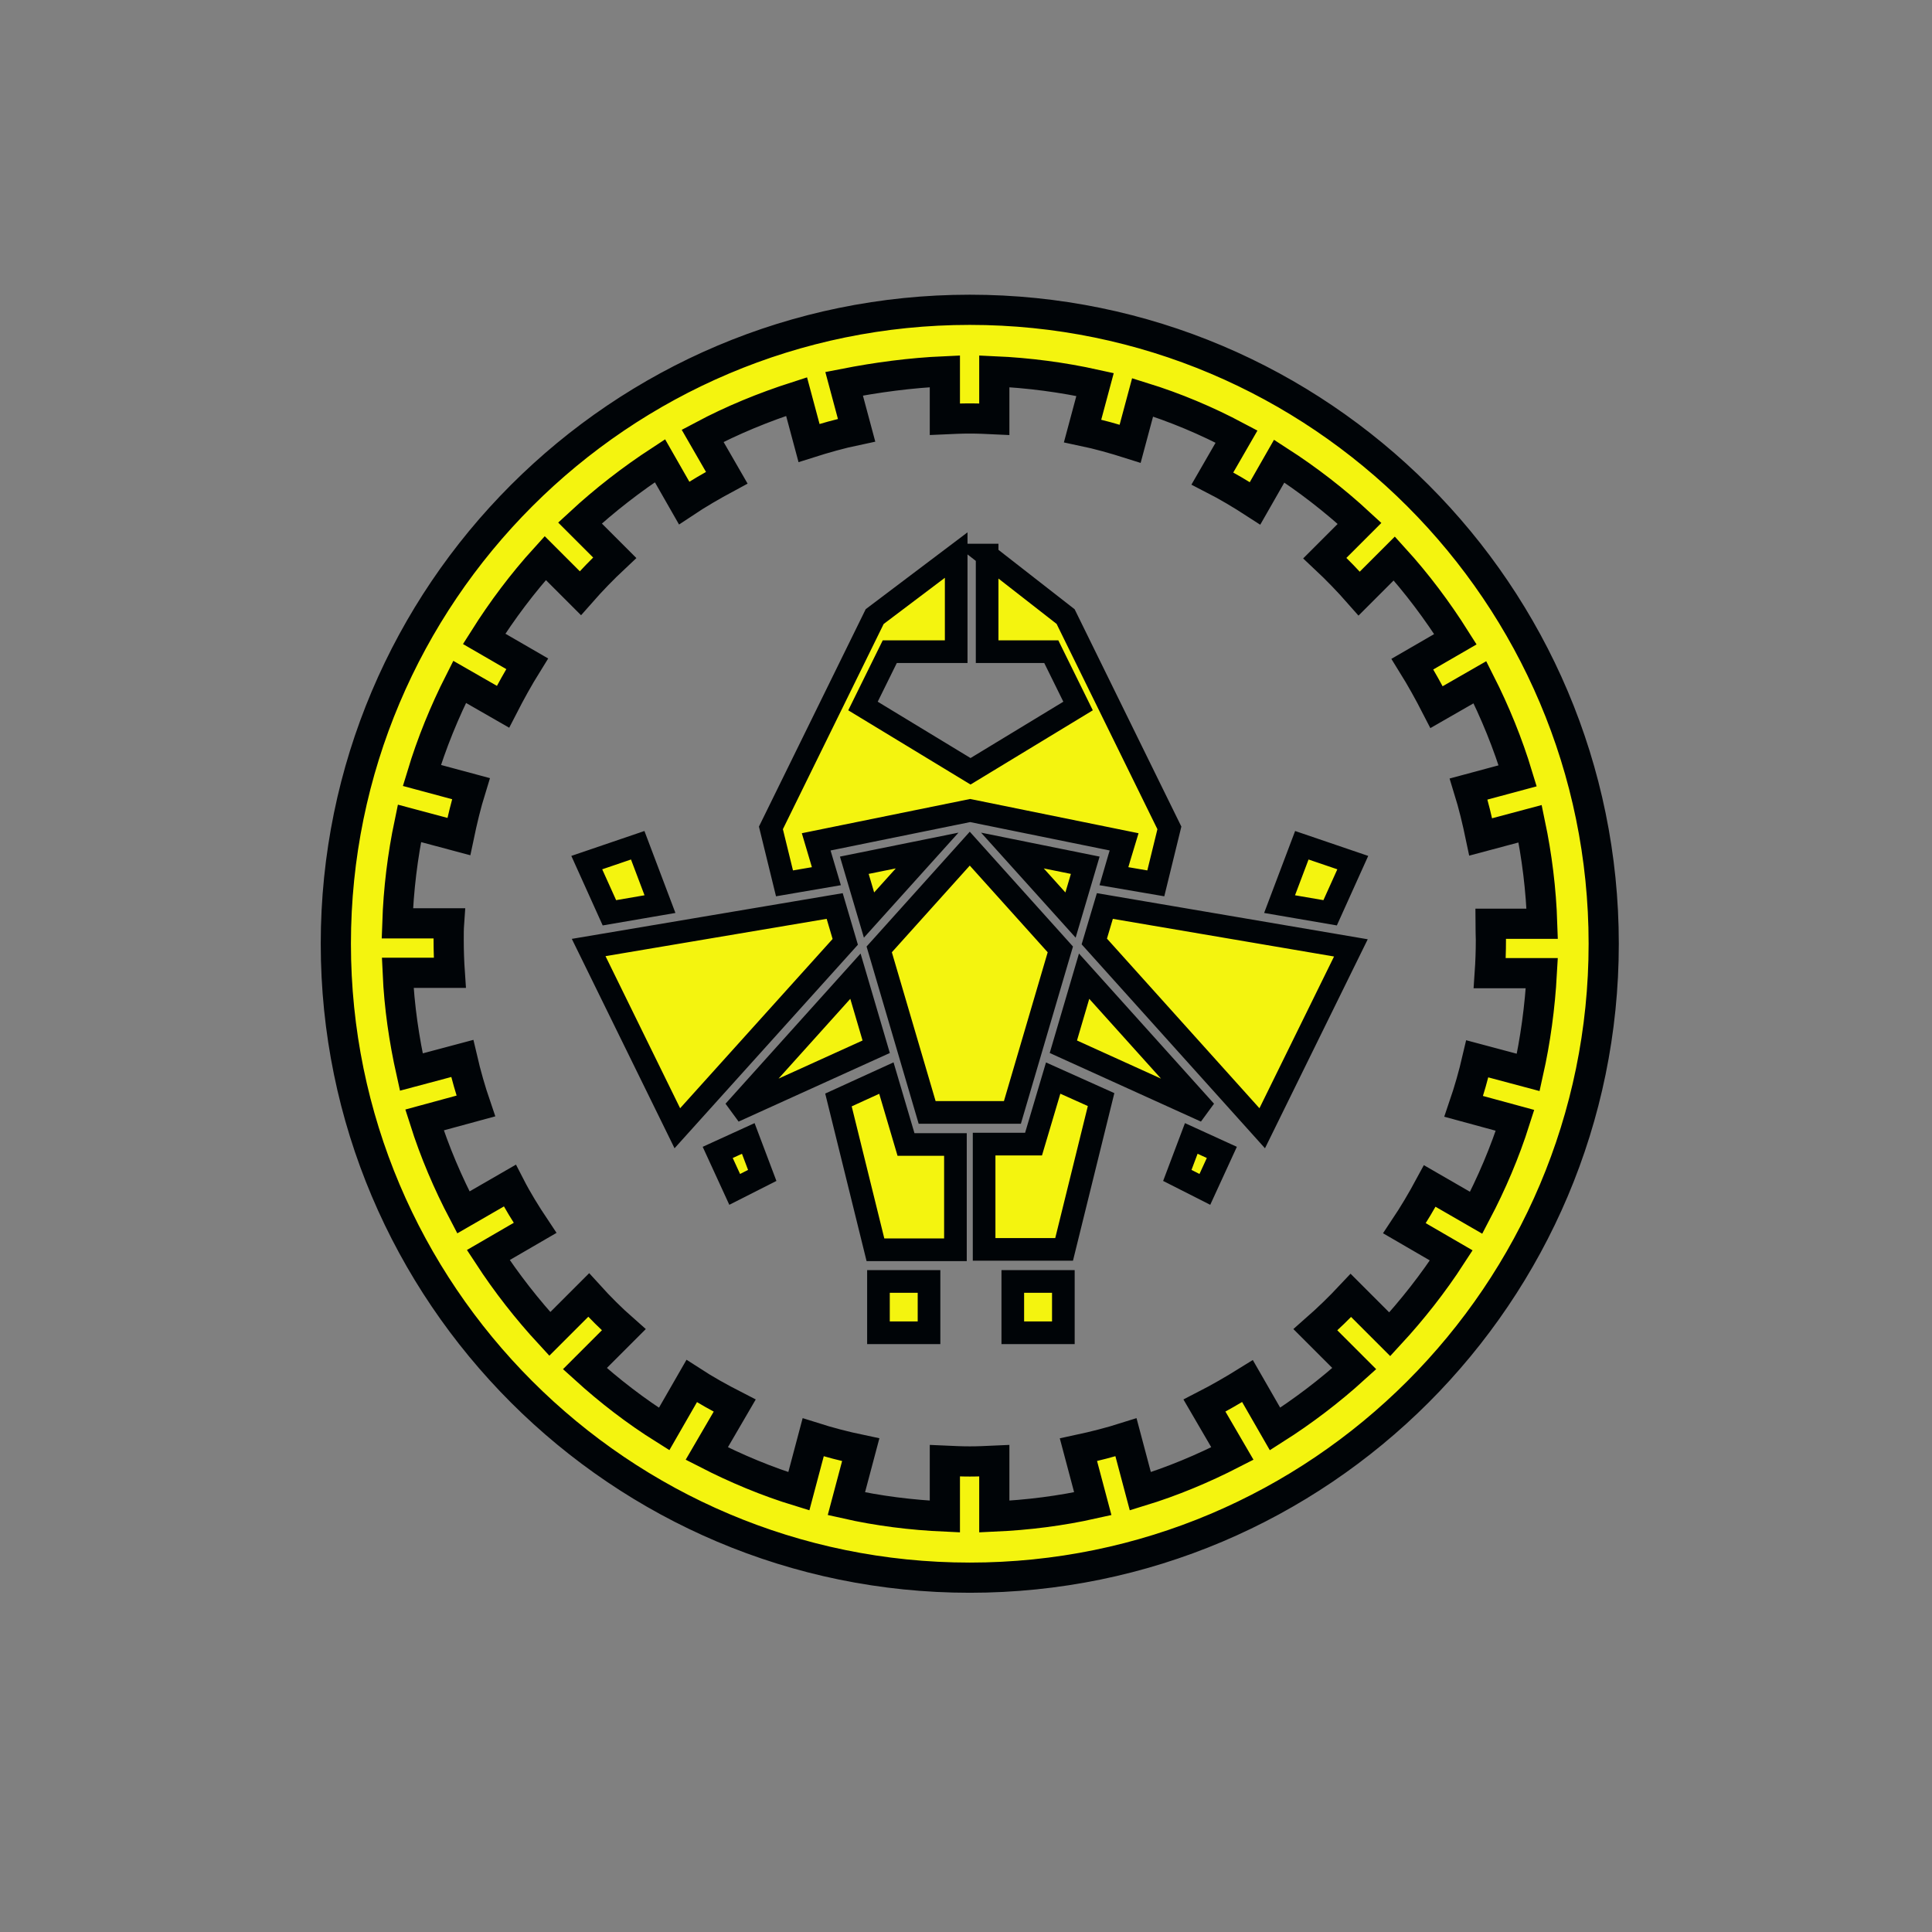 <?xml version="1.0" encoding="utf-8"?>
<!-- Generator: Adobe Illustrator 21.0.2, SVG Export Plug-In . SVG Version: 6.00 Build 0)  -->
<svg version="1.1" id="Layer_1" xmlns="http://www.w3.org/2000/svg" xmlns:xlink="http://www.w3.org/1999/xlink" x="0px" y="0px"
	 viewBox="0 0 512 512" style="enable-background:new 0 0 512 512;" xml:space="preserve">
<rect x="0" y="0" width="512" height="512" fill="#808080" stroke="none"/>
<style type="text/css">
	.st0{fill:#F4F40F;stroke:#000407;stroke-width:8;}
	.st1{fill:#F4F40F;stroke:#000407;stroke-width:6;}
</style>
<g transform="translate(0,0)">
	<path class="st0" d="M257,82.1c-92.7,0-168,75.3-168,168c0,92.7,75.3,168,168,168s168-75.3,168-168C425,157.4,349.7,82.1,257,82.1z
		 M250.4,98.4v12.7c2.2-0.1,4.4-0.2,6.6-0.2c2.2,0,4.4,0.1,6.5,0.2V98.4c9.1,0.4,18.1,1.6,26.7,3.5l-3.3,12.3
		c4.3,0.9,8.5,2.1,12.6,3.4l3.3-12.3c8.7,2.7,17,6.2,24.9,10.4l-6.4,11.1c3.9,2,7.6,4.2,11.3,6.6l6.4-11.2
		c7.6,4.9,14.7,10.4,21.3,16.5l-9.2,9.2c3.2,3,6.2,6.1,9.1,9.4l9.3-9.3c6,6.6,11.4,13.8,16.2,21.4l-11.4,6.6
		c2.3,3.7,4.4,7.5,6.4,11.4l11.5-6.6c4,7.9,7.4,16.2,10,24.8l-13,3.5c1.3,4.2,2.3,8.4,3.2,12.7l13.1-3.5c1.8,8.6,2.9,17.4,3.2,26.5
		h-13.7c0,1.4,0.1,2.9,0.1,4.3c0,3-0.1,5.9-0.3,8.8h13.8c-0.5,9-1.7,17.8-3.6,26.3l-13.5-3.6c-1,4.3-2.2,8.5-3.6,12.6l13.6,3.7
		c-2.7,8.5-6.2,16.7-10.3,24.5l-12.3-7.1c-2.1,3.9-4.3,7.6-6.7,11.2l12.4,7.2c-4.8,7.4-10.3,14.4-16.3,20.9l-10.3-10.3
		c-3,3.2-6.1,6.2-9.4,9.1l10.3,10.3c-6.5,5.9-13.6,11.3-21,16l-7.3-12.7c-3.7,2.3-7.5,4.5-11.4,6.5l7.4,12.7
		c-7.8,4-15.9,7.4-24.4,10l-3.8-14.3c-4.1,1.3-8.4,2.4-12.6,3.3l3.8,14.3c-8.5,1.9-17.2,3-26.1,3.4v-14.8c-2.2,0.1-4.3,0.2-6.5,0.2
		c-2.2,0-4.4-0.1-6.6-0.2v14.8c-8.9-0.4-17.7-1.5-26.1-3.4l3.8-14.3c-4.3-0.9-8.5-2-12.6-3.3l-3.8,14.3c-8.5-2.6-16.6-6-24.4-10
		l7.4-12.7c-3.9-2-7.7-4.1-11.4-6.5l-7.3,12.7c-7.5-4.7-14.5-10.1-21-16l10.3-10.3c-3.3-2.9-6.4-6-9.3-9.2l-10.3,10.3
		c-6-6.5-11.4-13.4-16.3-20.9l12.4-7.2c-2.4-3.6-4.7-7.3-6.7-11.2l-12.3,7.1c-4.1-7.8-7.6-16-10.3-24.5l13.6-3.7
		c-1.4-4.1-2.6-8.3-3.6-12.6l-13.5,3.6c-1.9-8.5-3.2-17.3-3.6-26.3h13.8c-0.2-2.9-0.3-5.8-0.3-8.8c0-1.4,0-2.9,0.1-4.3h-13.7
		c0.3-9,1.4-17.9,3.2-26.5l13.1,3.5c0.9-4.3,1.9-8.5,3.2-12.7l-13-3.5c2.6-8.6,6-16.9,10-24.8l11.5,6.6c2-3.9,4.1-7.7,6.4-11.4
		l-11.4-6.6c4.8-7.6,10.2-14.8,16.2-21.4l9.3,9.3c2.9-3.3,5.9-6.4,9.1-9.4l-9.2-9.2c6.6-6.1,13.7-11.6,21.2-16.5l6.4,11.2
		c3.6-2.4,7.4-4.6,11.3-6.7l-6.4-11.1c7.9-4.2,16.2-7.6,24.9-10.4l3.3,12.3c4.1-1.3,8.3-2.5,12.6-3.4l-3.3-12.3
		C232.4,100,241.3,98.8,250.4,98.4L250.4,98.4z"/>
</g>
<g transform="translate(0,0)">
	<path class="st1" d="M261.5,147.1l20.9,16.3l27.5,56l-3.6,14.7l-11.1-1.9l1.4-4.8l1.3-4.3l-40.8-8.3l-40.8,8.3l2.7,9.1l-11.1,1.9
		l-3.6-14.7l27.5-56l21.6-16.3v25.6h-17.6l-7.1,14.4l28.5,17.3l28.5-17.3l-7.1-14.4h-17V147.1z M345,224l13.5,4.6l-6,13.3l-13.4-2.3
		L345,224z M169,224l5.9,15.6l-13.4,2.3l-6-13.3L169,224z M257,224.9l24,26.7l-12.7,43.2h-22.6L233,251.6L257,224.9z M268.3,225.4
		l19.3,3.9l-3.9,13.2L268.3,225.4z M245.7,225.4l-15.4,17.1l-3.9-13.2L245.7,225.4z M292.8,240.1l65.2,11.1L334.5,299L290,249.5
		L292.8,240.1z M221.2,240.1l2.8,9.5L179.5,299L156,251.1L221.2,240.1z M287.3,258.7l32.2,35.8l-37.7-17.1L287.3,258.7z
		 M226.7,258.7l5.5,18.7l-37.7,17.1L226.7,258.7z M279.1,285.7l12.7,5.7l-9.8,39.7h-21.2v-27.9h13.1L279.1,285.7z M234.9,285.7
		l5.2,17.6h13.1v27.9H232l-9.8-39.7L234.9,285.7z M315.7,301.7l8.1,3.7l-4.5,9.8l-7.3-3.7L315.7,301.7z M198.3,301.7l3.7,9.8
		l-7.3,3.7l-4.5-9.8L198.3,301.7z M281.8,339.6v13.6h-13.4v-13.6H281.8z M246.2,339.6v13.6h-13.4v-13.6H246.2z"/>
</g>
</svg>
